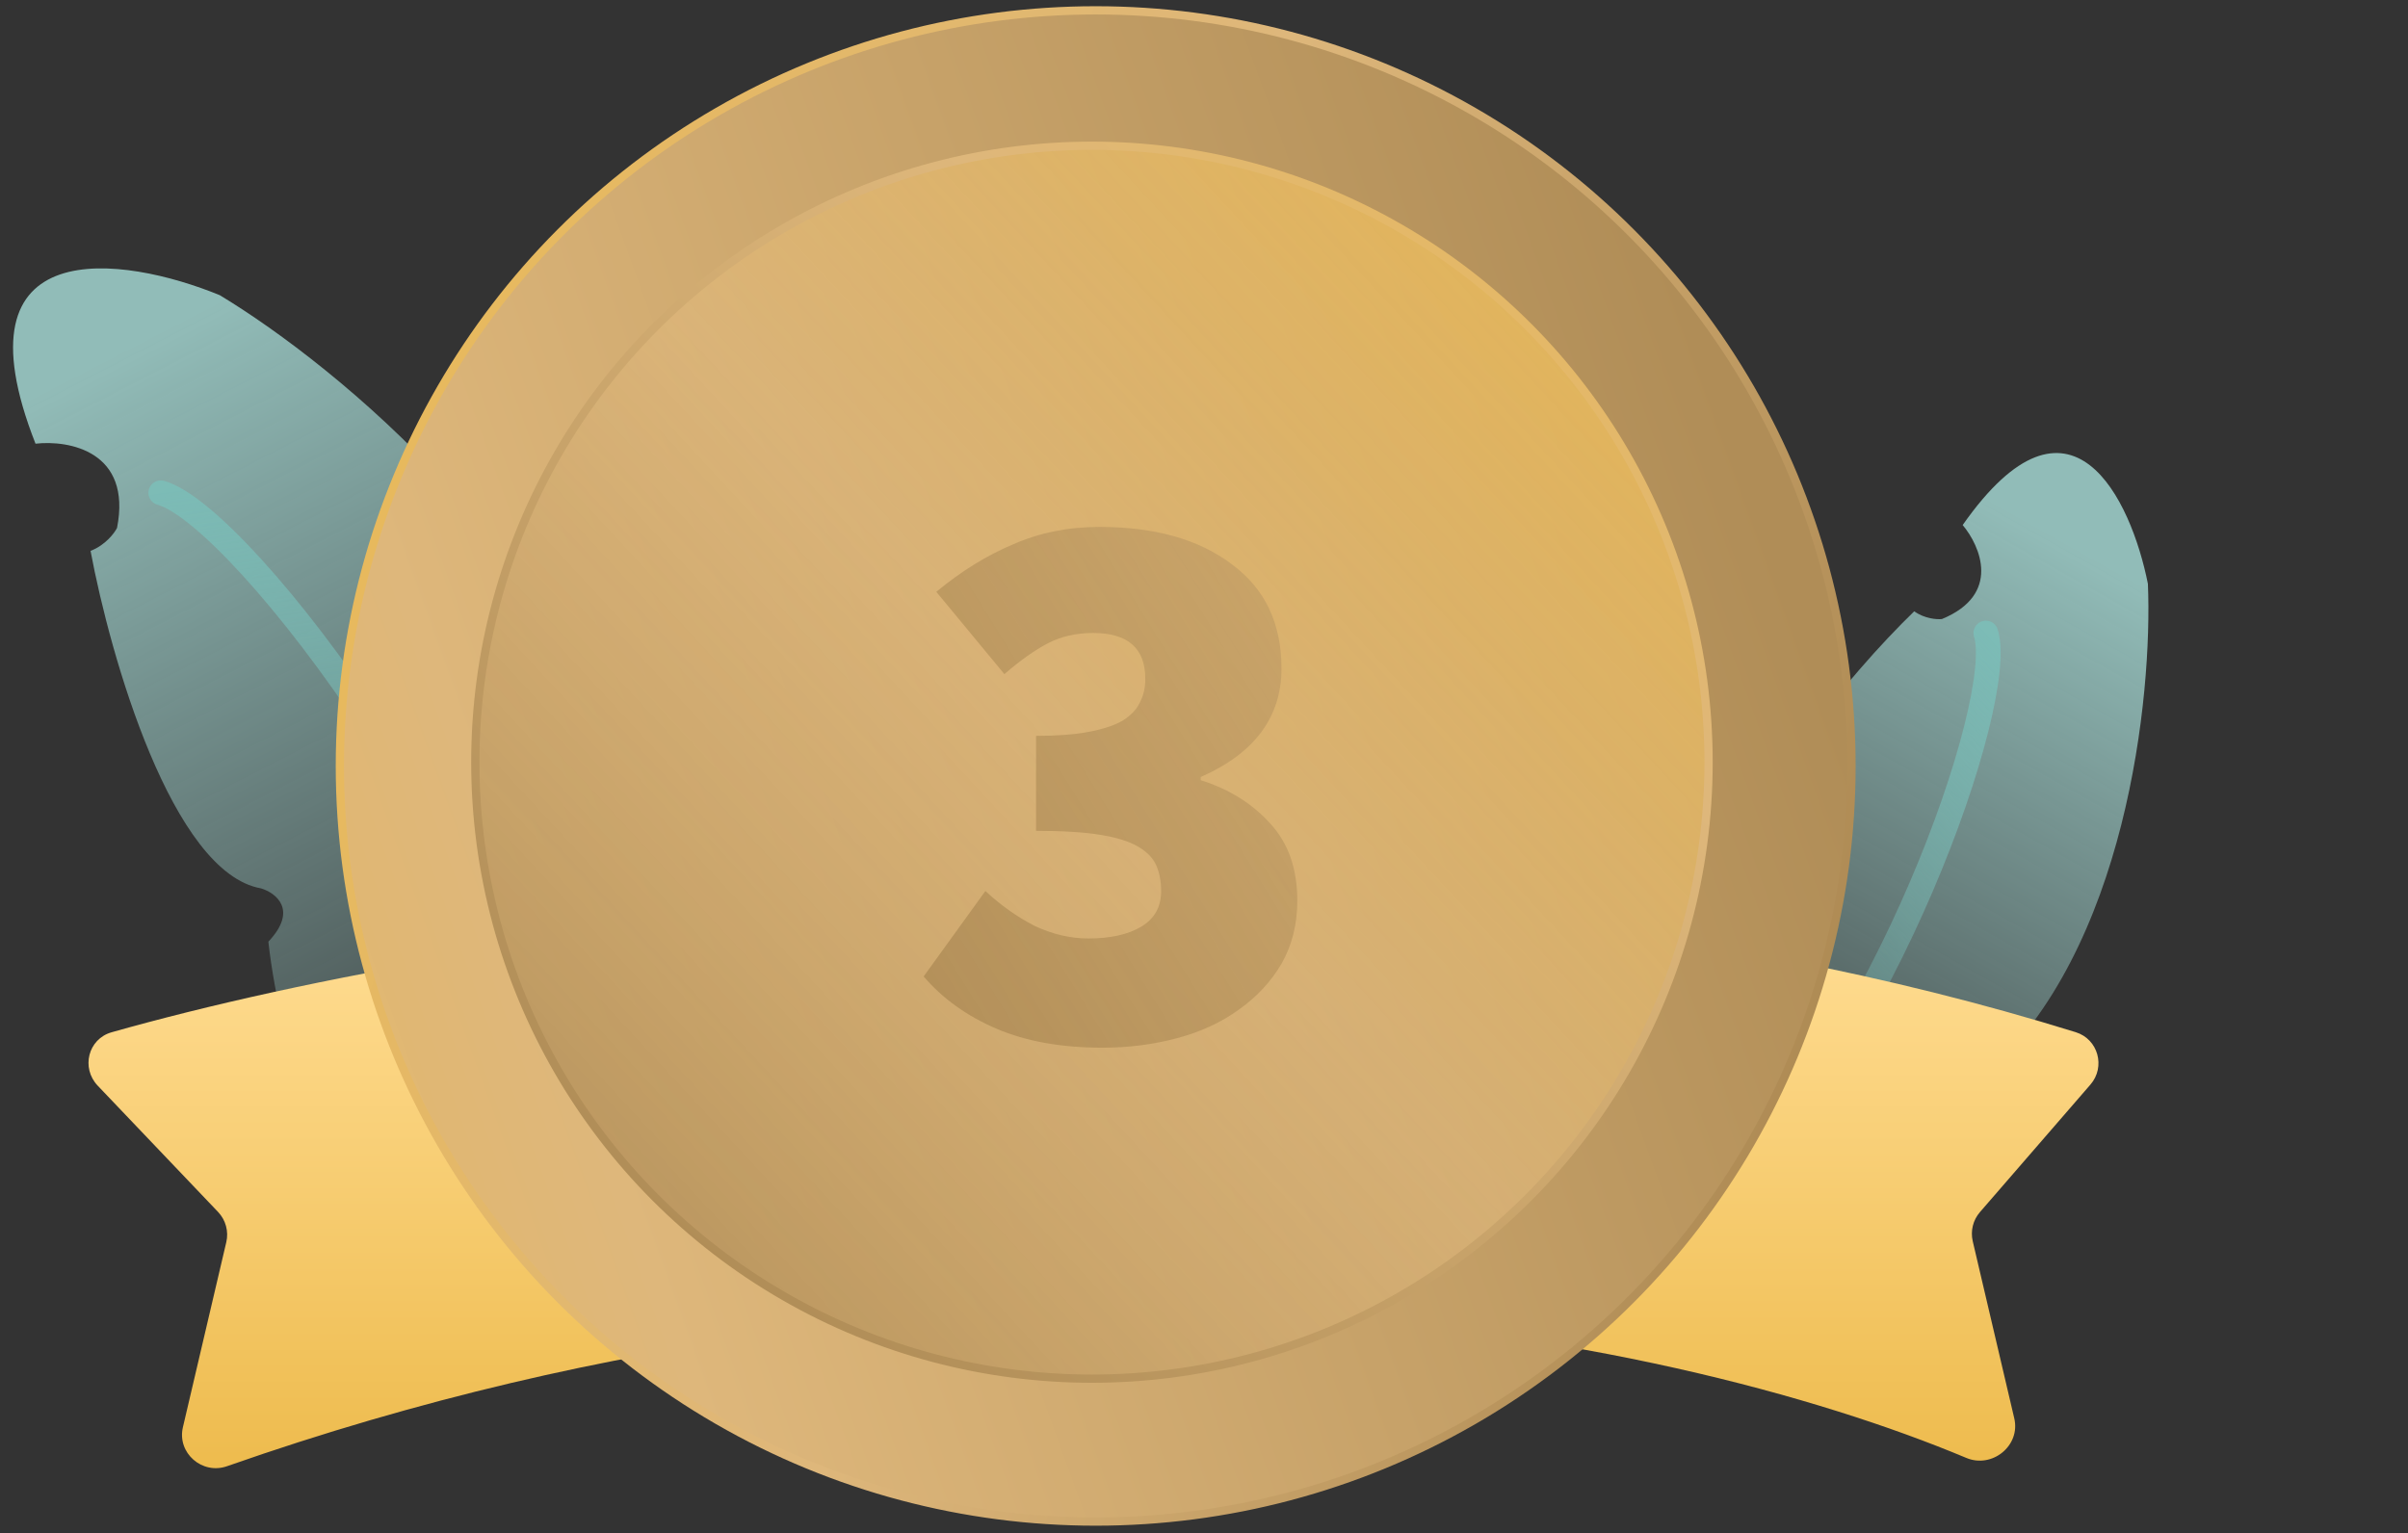 <svg xmlns="http://www.w3.org/2000/svg" width="292" height="186" fill="none" viewBox="0 0 292 186"><rect x="0" y="0" width="292" height="186" fill="#333333" stroke="none"/><path fill="url(#paint0_linear)" d="M73.889 96.062C70.137 68.373 40.83 44.351 26.645 35.802C14.955 31.008 -5.879 27.901 4.306 53.818C8.363 53.351 16.021 54.741 14.191 64.038C13.864 64.68 12.764 66.135 10.981 66.818C13.383 79.678 20.884 105.872 31.668 107.76C33.471 108.314 36.171 110.38 32.544 114.222C33.977 127.255 40.944 152.965 57.342 151.541C67.566 150.907 88.434 147.604 90.113 139.454C93.582 128.87 84.725 114.771 79.862 109.045C68.002 109.732 70.938 100.676 73.889 96.062Z" opacity=".8"/><path stroke="url(#paint1_linear)" stroke-linecap="round" stroke-width="3" d="M19.497 59.773C29.504 62.559 62.841 106.971 67.132 138.635" opacity=".8"/><path fill="url(#paint2_linear)" d="M240.617 130.474C257.873 115.354 261.036 84.401 260.46 70.814C258.443 60.638 251.127 44.965 237.999 63.686C240.158 66.252 242.678 72.125 235.483 75.086C234.895 75.153 233.401 75.06 232.124 74.148C224.408 81.622 209.875 98.63 213.47 106.87C213.909 108.355 213.717 111.14 209.443 110.398C201.17 117.287 186.725 133.711 195.133 144.292C200.201 151.005 211.921 163.795 218.262 161.25C227.081 158.828 232.719 146.373 234.435 140.448C228.589 132.64 236.12 130.545 240.617 130.474Z" opacity=".8"/><path stroke="url(#paint3_linear)" stroke-linecap="round" stroke-width="3" d="M240.809 76.785C243.436 84.9 228.141 127.855 208.406 145.145" opacity=".8"/><path fill="url(#paint4_linear)" d="M251.705 125.198C160.457 96.892 59.143 112.304 13.534 125.21C10.682 126.017 9.804 129.54 11.848 131.686L26.441 147.002C27.372 147.979 27.748 149.359 27.44 150.674L22.179 173.119C21.45 176.232 24.51 178.905 27.527 177.846C120.865 145.079 202.11 161.613 238.439 176.838C241.575 178.152 245.032 175.355 244.257 172.044L239.22 150.556C238.928 149.307 239.252 147.994 240.091 147.024L253.489 131.557C255.356 129.401 254.429 126.042 251.705 125.198Z"/><circle cx="132.865" cy="92.907" r="91.653" fill="url(#paint5_linear)" stroke="url(#paint6_linear)"/><circle cx="132.411" cy="92.451" r="74.774" fill="url(#paint7_linear)" stroke="url(#paint8_linear)"/><path fill="url(#paint9_linear)" d="M133.699 127.081C128.707 127.081 124.419 126.313 120.835 124.777C117.251 123.241 114.307 121.129 112.003 118.441L119.491 108.073C121.347 109.801 123.331 111.209 125.443 112.297C127.619 113.321 129.795 113.833 131.971 113.833C134.659 113.833 136.803 113.353 138.403 112.393C140.003 111.433 140.803 109.993 140.803 108.073C140.803 106.921 140.611 105.897 140.227 105.001C139.843 104.105 139.107 103.337 138.019 102.697C136.931 102.057 135.395 101.577 133.411 101.257C131.427 100.937 128.835 100.777 125.635 100.777V89.257C128.195 89.257 130.307 89.097 131.971 88.777C133.699 88.457 135.075 88.009 136.099 87.433C137.123 86.793 137.827 86.057 138.211 85.225C138.659 84.393 138.883 83.433 138.883 82.345C138.883 78.633 136.771 76.777 132.547 76.777C130.499 76.777 128.675 77.193 127.075 78.025C125.475 78.857 123.715 80.105 121.795 81.769L113.539 71.785C116.547 69.289 119.651 67.369 122.851 66.025C126.051 64.617 129.539 63.913 133.315 63.913C140.035 63.913 145.379 65.417 149.347 68.425C153.379 71.369 155.395 75.593 155.395 81.097C155.395 86.985 152.131 91.369 145.603 94.249V94.633C149.059 95.721 151.875 97.481 154.051 99.913C156.227 102.281 157.315 105.385 157.315 109.225C157.315 112.105 156.675 114.665 155.395 116.905C154.115 119.081 152.387 120.937 150.211 122.473C148.099 124.009 145.603 125.161 142.723 125.929C139.843 126.697 136.835 127.081 133.699 127.081Z"/><defs><linearGradient id="paint0_linear" x1="23.796" x2="80.66" y1="38.131" y2="148.635" gradientUnits="userSpaceOnUse"><stop stop-color="#A9DED9"/><stop offset="1" stop-color="#A9DED9" stop-opacity="0"/></linearGradient><linearGradient id="paint1_linear" x1="37.638" x2="48.991" y1="57.314" y2="141.093" gradientUnits="userSpaceOnUse"><stop stop-color="#7AC0BA"/><stop offset="1" stop-color="#7AC0BA" stop-opacity="0"/></linearGradient><linearGradient id="paint2_linear" x1="257.574" x2="207.691" y1="69.92" y2="158.94" gradientUnits="userSpaceOnUse"><stop stop-color="#A9DED9"/><stop offset="1" stop-color="#A9DED9" stop-opacity="0"/></linearGradient><linearGradient id="paint3_linear" x1="250.714" x2="198.5" y1="88.091" y2="133.839" gradientUnits="userSpaceOnUse"><stop stop-color="#7AC0BA"/><stop offset="1" stop-color="#7AC0BA" stop-opacity="0"/></linearGradient><linearGradient id="paint4_linear" x1="132.411" x2="132.411" y1="-18.496" y2="180.409" gradientUnits="userSpaceOnUse"><stop stop-color="#FAE0A1"/><stop offset=".684" stop-color="#FEDA8D"/><stop offset="1" stop-color="#EDBA4B"/></linearGradient><linearGradient id="paint5_linear" x1="225.018" x2="-29.544" y1="92.907" y2="185.06" gradientUnits="userSpaceOnUse"><stop stop-color="#B08D57"/><stop offset=".585" stop-color="#DEB77B"/><stop offset="1" stop-color="#EDBA4B"/></linearGradient><linearGradient id="paint6_linear" x1="270.639" x2="1.478" y1="115.717" y2="28.126" gradientUnits="userSpaceOnUse"><stop stop-color="#997743"/><stop offset=".507" stop-color="#DEB77B"/><stop offset="1" stop-color="#EDBA4B"/></linearGradient><linearGradient id="paint7_linear" x1="229.583" x2="67.174" y1="17.177" y2="167.725" gradientUnits="userSpaceOnUse"><stop stop-color="#EDBA4B"/><stop offset=".551" stop-color="#DEB77B" stop-opacity=".7"/><stop offset=".991" stop-color="#B08D57"/></linearGradient><linearGradient id="paint8_linear" x1="219.09" x2="89.984" y1="9.878" y2="156.776" gradientUnits="userSpaceOnUse"><stop stop-color="#EDBA4B"/><stop offset=".38" stop-color="#DEB77B"/><stop offset="1" stop-color="#B08D57"/></linearGradient><linearGradient id="paint9_linear" x1="98.14" x2="375.968" y1="144.433" y2="-27.556" gradientUnits="userSpaceOnUse"><stop offset=".042" stop-color="#B08D57"/><stop offset=".573" stop-color="#DEB77B" stop-opacity=".45"/><stop offset="1" stop-color="#FFF0D0"/></linearGradient></defs></svg>